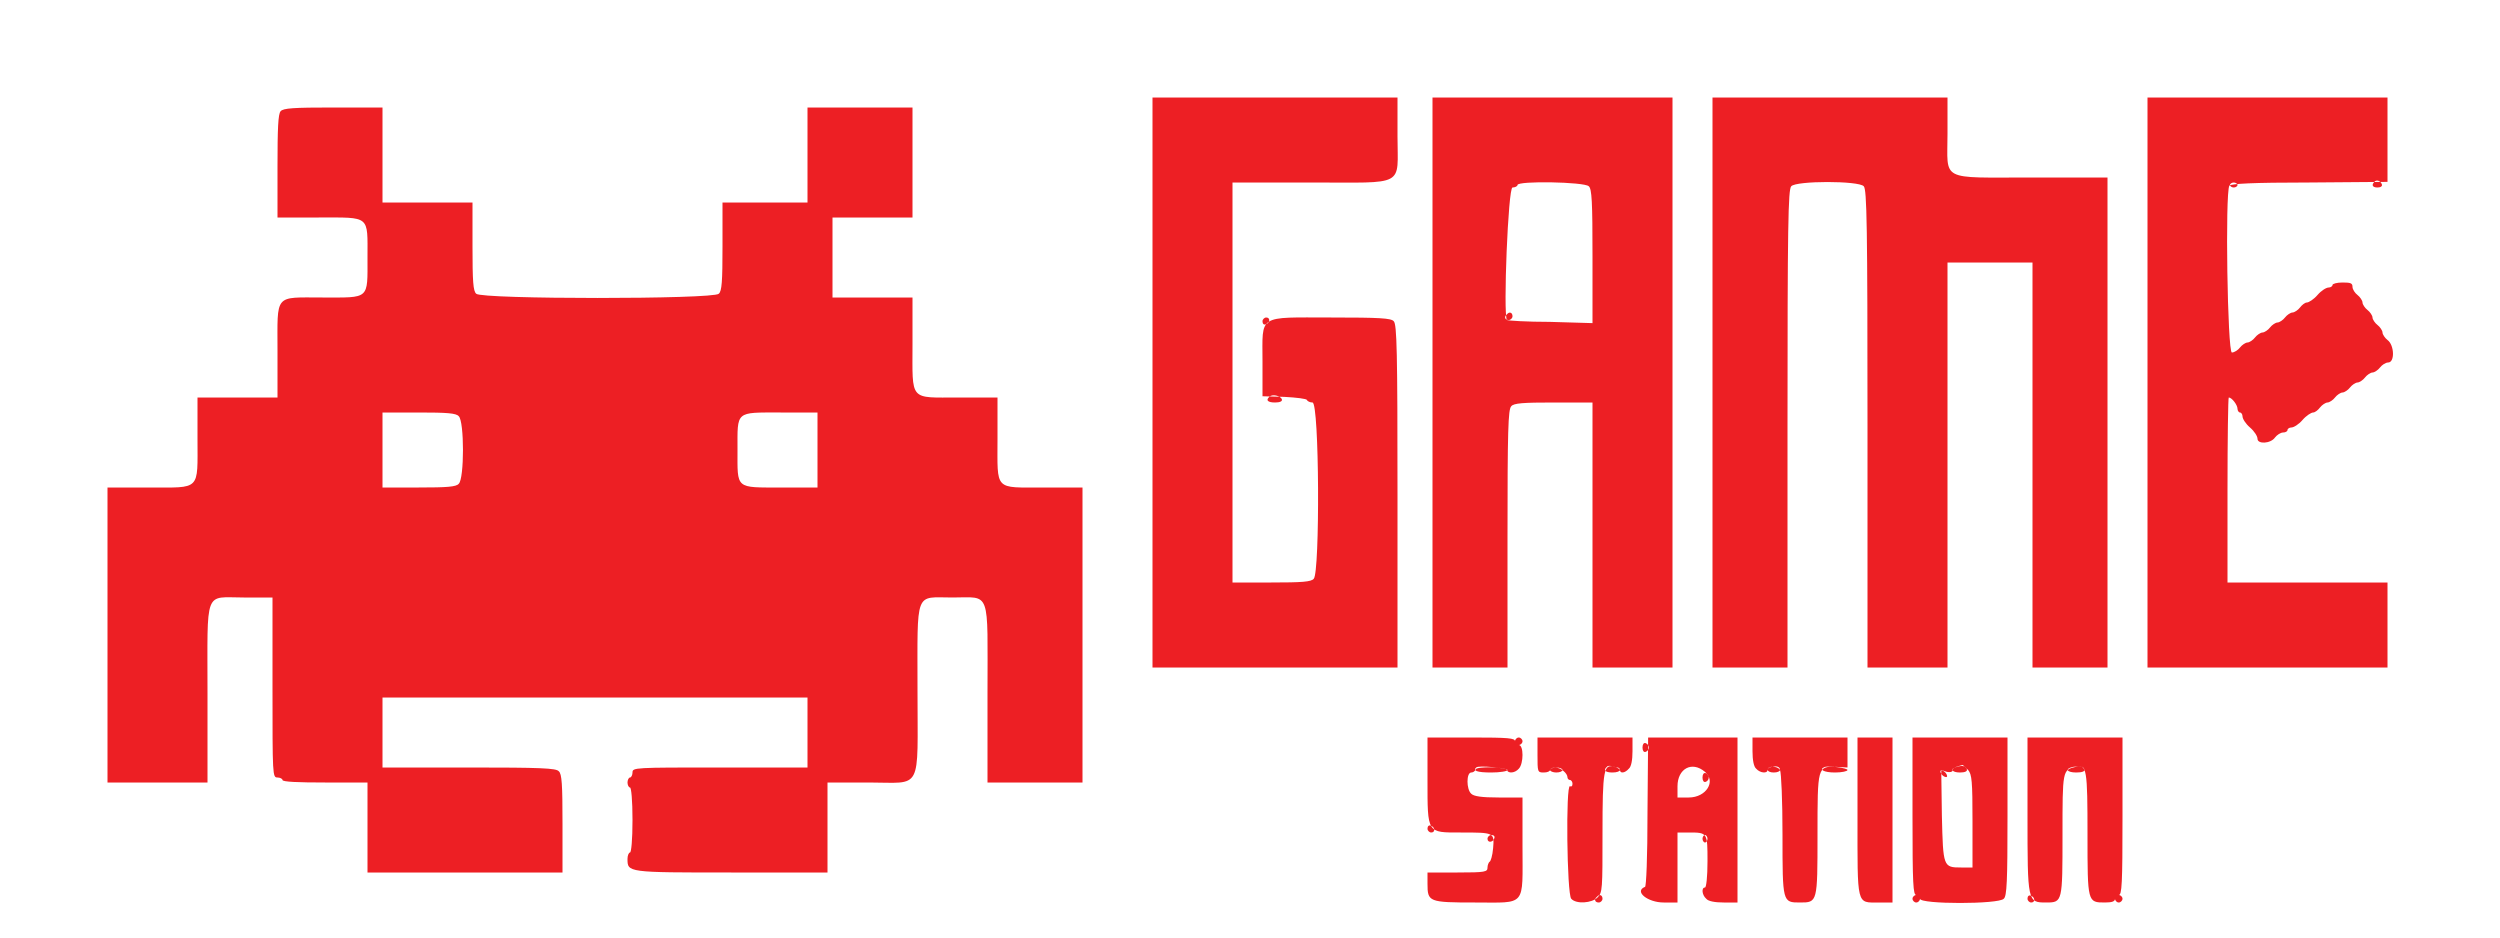 <svg xmlns="http://www.w3.org/2000/svg" version="1.1" width="400" height="150"><path d="M184.4 61.2L184.4 106.8 204 106.8 223.6 106.8 223.6 79.4C223.6 56.1 223.5 51.9 223 51.4 222.6 50.9 220.7 50.8 213 50.8 201.1 50.8 202 50.2 202 57.9L202 63.4 205.5 63.5C207.4 63.6 209.1 63.8 209.1 64 209.2 64.2 209.6 64.4 210 64.4 211.1 64.4 211.2 91.6 210.2 92.6 209.8 93.1 208.3 93.2 203.4 93.2L197.2 93.2 197.2 61.2 197.2 29.2 209.8 29.2C225.1 29.2 223.6 30 223.6 21.8L223.6 15.6 204 15.6 184.4 15.6 184.4 61.2M229.2 61.2L229.2 106.8 235.2 106.8 241.2 106.8 241.2 86.2C241.2 68.8 241.3 65.5 241.8 65 242.2 64.5 243.7 64.4 248.6 64.4L254.8 64.4 254.8 85.6 254.8 106.8 261.2 106.8 267.6 106.8 267.6 61.2 267.6 15.6 248.4 15.6 229.2 15.6 229.2 61.2M274 61.2L274 106.8 280 106.8 286 106.8 286 68.6C286 36 286.1 30.3 286.6 29.8 287.4 28.9 297.4 28.9 298.2 29.8 298.7 30.3 298.8 36 298.8 68.6L298.8 106.8 305.2 106.8 311.6 106.8 311.6 74.4 311.6 42 318.4 42 325.2 42 325.2 74.4 325.2 106.8 331.2 106.8 337.2 106.8 337.2 67.6 337.2 28.4 325 28.4C310.2 28.4 311.6 29.1 311.6 21.4L311.6 15.6 292.8 15.6 274 15.6 274 61.2M343.6 61.2L343.6 106.8 362.8 106.8 382 106.8 382 100 382 93.2 369.2 93.2 356.4 93.2 356.4 78.4C356.4 70.3 356.5 63.6 356.6 63.6 357.1 63.6 358 64.8 358 65.4 358 65.7 358.2 66 358.4 66 358.6 66 358.8 66.3 358.8 66.6 358.8 67 359.3 67.8 360 68.4 360.7 69 361.2 69.8 361.2 70.2 361.2 71.1 363.3 71 364 70 364.3 69.6 364.9 69.2 365.3 69.2 365.7 69.2 366 69 366 68.8 366 68.6 366.3 68.4 366.6 68.4 367 68.4 367.8 67.9 368.4 67.2 369 66.5 369.8 66 370.1 66 370.4 66 370.9 65.6 371.2 65.2 371.5 64.8 372.1 64.4 372.4 64.4 372.7 64.4 373.3 64 373.6 63.6 373.9 63.2 374.5 62.8 374.8 62.8 375.1 62.8 375.7 62.4 376 62 376.3 61.6 376.9 61.2 377.2 61.2 377.5 61.2 378.1 60.8 378.4 60.4 378.7 60 379.3 59.6 379.6 59.6 379.9 59.6 380.5 59.2 380.8 58.8 381.1 58.4 381.7 58 382.1 58 383.2 58 383.1 55.2 382 54.4 381.6 54.1 381.2 53.5 381.2 53.2 381.2 52.9 380.8 52.3 380.4 52 380 51.7 379.6 51.1 379.6 50.8 379.6 50.5 379.2 49.9 378.8 49.6 378.4 49.3 378 48.7 378 48.4 378 48.1 377.6 47.5 377.2 47.2 376.8 46.9 376.4 46.3 376.4 45.9 376.4 45.3 376.1 45.2 374.8 45.2 373.9 45.2 373.2 45.4 373.2 45.6 373.2 45.8 372.9 46 372.6 46 372.2 46 371.4 46.5 370.8 47.2 370.2 47.9 369.4 48.4 369.1 48.4 368.8 48.4 368.3 48.8 368 49.2 367.7 49.6 367.1 50 366.8 50 366.5 50 365.9 50.4 365.6 50.8 365.3 51.2 364.7 51.6 364.4 51.6 364.1 51.6 363.5 52 363.2 52.4 362.9 52.8 362.3 53.2 362 53.2 361.7 53.2 361.1 53.6 360.8 54 360.5 54.4 359.9 54.8 359.6 54.8 359.3 54.8 358.7 55.2 358.4 55.6 358.1 56 357.5 56.4 357.1 56.4 356.4 56.4 356 30.9 356.7 29.7 357 29.4 360.2 29.2 369.5 29.2L382 29.1 382 22.4 382 15.6 362.8 15.6 343.6 15.6 343.6 61.2M44.9 17.8C44.5 18.2 44.4 20.6 44.4 26.6L44.4 34.8 51 34.8C59.3 34.8 58.8 34.4 58.8 41.2 58.8 48 59.2 47.6 51.6 47.6 43.8 47.6 44.4 46.9 44.4 56.2L44.4 63.6 38 63.6 31.6 63.6 31.6 70.2C31.6 78.6 32.2 78 23.8 78L17.2 78 17.2 101.6 17.2 125.2 25.2 125.2 33.2 125.2 33.2 111C33.2 94 32.6 95.6 39 95.6L43.6 95.6 43.6 110C43.6 124.1 43.6 124.4 44.4 124.4 44.8 124.4 45.2 124.6 45.2 124.8 45.2 125.1 47.7 125.2 52 125.2L58.8 125.2 58.8 132.4 58.8 139.6 74.4 139.6 90 139.6 90 131.8C90 125.5 89.9 123.8 89.4 123.4 89 122.9 86.5 122.8 75 122.8L61.2 122.8 61.2 117.2 61.2 111.6 95.2 111.6 129.2 111.6 129.2 117.2 129.2 122.8 115.2 122.8C101.5 122.8 101.2 122.8 101.2 123.6 101.2 124 101 124.4 100.8 124.4 100.6 124.4 100.4 124.8 100.4 125.2 100.4 125.6 100.6 126 100.8 126 101 126 101.2 128 101.2 131.2 101.2 134.4 101 136.4 100.8 136.4 100.6 136.4 100.4 136.9 100.4 137.4 100.4 139.6 100.3 139.6 117 139.6L132.4 139.6 132.4 132.4 132.4 125.2 139 125.2C147.7 125.2 146.8 126.9 146.8 110.4 146.8 94.2 146.3 95.6 152.4 95.6 158.6 95.6 158 94.1 158 111L158 125.2 165.6 125.2 173.2 125.2 173.2 101.6 173.2 78 167 78C159 78 159.6 78.6 159.6 70.2L159.6 63.6 153.4 63.6C145.4 63.6 146 64.3 146 55L146 47.6 139.6 47.6 133.2 47.6 133.2 41.2 133.2 34.8 139.6 34.8 146 34.8 146 26 146 17.2 137.6 17.2 129.2 17.2 129.2 24.8 129.2 32.4 122.4 32.4 115.6 32.4 115.6 39.4C115.6 45 115.5 46.6 115 47 114.2 47.9 77 47.9 76.2 47 75.7 46.6 75.6 45 75.6 39.4L75.6 32.4 68.4 32.4 61.2 32.4 61.2 24.8 61.2 17.2 53.3 17.2C47 17.2 45.3 17.3 44.9 17.8M254.2 29.8C254.7 30.2 254.8 32.3 254.8 41L254.8 51.7 248 51.5C244.3 51.5 241.2 51.3 241.1 51.2 240.5 50.2 241.3 30 242 30 242.4 30 242.8 29.8 242.8 29.6 242.8 28.9 253.5 29.1 254.2 29.8M73.4 66.6C74.3 67.4 74.3 76.6 73.4 77.4 73 77.9 71.5 78 67 78L61.2 78 61.2 72 61.2 66 67 66C71.5 66 73 66.1 73.4 66.6M130.8 72L130.8 78 125 78C117.6 78 118 78.3 118 72 118 65.7 117.6 66 124.9 66L130.8 66 130.8 72M228.4 124.8C228.4 133.4 228.3 133.2 233.7 133.2 239.1 133.2 239.1 133.2 238.9 135.7 238.8 136.9 238.5 137.9 238.3 137.9 238.2 138 238 138.4 238 138.8 238 139.5 237.7 139.6 233.2 139.6L228.4 139.6 228.4 141.4C228.4 144.3 228.6 144.4 236 144.4 244.3 144.4 243.6 145.2 243.6 135.4L243.6 127.6 239.8 127.6C237 127.6 235.8 127.4 235.4 127 234.6 126.3 234.6 123.6 235.4 123.6 235.7 123.6 236 123.4 236.1 123.1 236.3 122.6 240.9 122.7 241.1 123.2 241.3 123.8 242.4 123.7 243 123 243.8 122.2 243.8 119.2 243 119.2 242.7 119.2 242.4 118.9 242.4 118.6 242.4 118.1 241.4 118 235.4 118L228.4 118 228.4 124.8M246 120.8C246 123.5 246 123.6 247 123.6 247.6 123.6 248 123.4 248 123.2 248 123 248.4 122.8 248.8 122.8 249.7 122.8 250.8 123.7 250.8 124.4 250.8 124.6 251 124.8 251.2 124.8 251.4 124.8 251.6 125.1 251.6 125.4 251.6 125.8 251.4 125.9 251.2 125.8 250.5 125.4 250.7 143.1 251.4 143.8 252.2 144.7 254.7 144.5 255.6 143.6 256.4 142.8 256.4 142.3 256.4 133.3 256.4 123.1 256.6 122.2 258.3 122.7 258.8 122.8 259.2 123.1 259.2 123.2 259.2 123.8 260 123.7 260.6 123 261 122.7 261.2 121.6 261.2 120.2L261.2 118 253.6 118 246 118 246 120.8M263.6 129.9C263.6 137.2 263.4 141.9 263.2 141.9 261.4 142.6 263.6 144.4 266.2 144.4L268.4 144.4 268.4 138.8 268.4 133.2 270.2 133.2C273.2 133.2 273.2 133.2 273.2 137.8 273.2 140.3 273 142 272.8 142 272.2 142 272.3 143.2 273 143.8 273.3 144.2 274.4 144.4 275.8 144.4L278 144.4 278 131.2 278 118 270.8 118 263.7 118 263.6 129.9M280.4 120.2C280.4 121.6 280.6 122.7 281 123 281.6 123.7 282.8 123.8 282.8 123.2 282.8 122.5 284.4 122.5 284.8 123.2 285 123.6 285.2 128 285.2 133.6 285.2 144.4 285.2 144.4 288 144.4 290.8 144.4 290.8 144.4 290.8 133.6 290.8 122.6 290.8 122.6 293.8 122.7L295.6 122.8 295.6 120.4 295.6 118 288 118 280.4 118 280.4 120.2M297.2 130.6C297.2 145.1 297 144.4 300.6 144.4L302.8 144.4 302.8 131.2 302.8 118 300 118 297.2 118 297.2 130.6M306 130.6C306 141.5 306.1 143.2 306.6 143.2 306.9 143.2 307.2 143.5 307.2 143.8 307.2 144.7 319.8 144.7 320.6 143.8 321.1 143.4 321.2 141 321.2 130.6L321.2 118 313.6 118 306 118 306 130.6M324.4 130.4C324.4 144.4 324.4 144.4 327.4 144.4 330 144.4 330 144.3 330 133.6 330 123.2 330 123.2 332.1 122.7 333.9 122.2 334 123.1 334 133.6 334 144.4 334 144.4 336.8 144.4 338 144.4 338.4 144.2 338.4 143.8 338.4 143.5 338.7 143.2 339 143.2 339.5 143.2 339.6 141.5 339.6 130.6L339.6 118 332 118 324.4 118 324.4 130.4M314.9 123.2C315.5 123.9 315.6 125 315.6 131.4L315.6 138.8 313.8 138.8C310.9 138.8 310.9 138.7 310.7 130.5L310.6 123.2 311.5 123.5C312 123.6 312.4 123.5 312.4 123.3 312.4 122.9 312.8 122.7 314 122.4 314.1 122.4 314.5 122.8 314.9 123.2M272.8 123.5C274.6 125 273 127.6 270.2 127.6L268.4 127.6 268.4 125.8C268.4 123 270.7 121.7 272.8 123.5M379.9 29.1C379.4 29.6 379.6 30 380.4 30 380.9 30 381.2 29.8 381.1 29.5 380.9 28.9 380.2 28.7 379.9 29.1M356.8 29.6C356.8 29.8 357.1 30 357.4 30 357.7 30 358 29.8 358 29.6 358 29.4 357.7 29.2 357.4 29.2 357.1 29.2 356.8 29.4 356.8 29.6M241.1 50.3C240.6 50.7 240.8 51.2 241.4 51.2 241.7 51.2 242 50.9 242 50.6 242 50 241.5 49.8 241.1 50.3M202 51.4C202 51.8 202.2 52 202.5 51.9 203.2 51.7 203.3 50.8 202.6 50.8 202.3 50.8 202 51.1 202 51.4M203.1 63.5C202.5 64 202.8 64.4 204 64.4 204.8 64.4 205.2 64.2 205.1 63.9 204.9 63.3 203.5 63 203.1 63.5M242.4 118.6C242.4 118.9 242.7 119.2 243 119.2 243.3 119.2 243.6 118.9 243.6 118.6 243.6 118.3 243.3 118 243 118 242.7 118 242.4 118.3 242.4 118.6M262.8 119.6C262.8 120.1 263 120.4 263.3 120.3 263.6 120.2 263.8 119.9 263.8 119.6 263.8 119.3 263.6 119 263.3 118.9 263 118.8 262.8 119.1 262.8 119.6M236.2 122.8C235.6 123.3 236.3 123.6 238.6 123.6 240 123.6 241.2 123.4 241.2 123.2 241.2 122.9 236.5 122.4 236.2 122.8M257.1 122.7C256.5 123.2 256.8 123.6 258 123.6 258.7 123.6 259.2 123.4 259.2 123.2 259.2 123 259 122.8 258.8 122.8 258.6 122.8 258.2 122.7 257.9 122.6 257.6 122.5 257.2 122.5 257.1 122.7M283.5 122.7C282.4 122.9 282.7 123.6 283.8 123.6 284.4 123.6 284.8 123.4 284.8 123.2 284.8 122.7 284.3 122.5 283.5 122.7M292 122.7C290.9 123.1 291.8 123.6 293.6 123.6 294.7 123.6 295.6 123.4 295.6 123.2 295.6 122.9 292.8 122.5 292 122.7M313.1 122.7C311.9 123 312.3 123.6 313.6 123.6 314.4 123.6 314.8 123.4 314.7 123.1 314.5 122.6 314.1 122.4 313.1 122.7M331.7 122.7C330.3 123 330.7 123.6 332.2 123.6 333.2 123.6 333.6 123.4 333.5 123.1 333.3 122.6 332.9 122.5 331.7 122.7M248 123.2C248 123.4 248.5 123.6 249 123.6 249.6 123.6 250 123.4 250 123.2 250 123 249.6 122.8 249 122.8 248.5 122.8 248 123 248 123.2M310.5 123.6C310.6 123.9 310.9 124.2 311.2 124.3 311.5 124.4 311.6 124.3 311.5 124 311.4 123.7 311.1 123.4 310.8 123.3 310.5 123.2 310.4 123.3 310.5 123.6M272.4 124.4C272.4 124.9 272.6 125.2 272.9 125.1 273.2 125 273.4 124.7 273.4 124.4 273.4 124.1 273.2 123.8 272.9 123.7 272.6 123.6 272.4 123.9 272.4 124.4M228.4 132.6C228.4 132.9 228.7 133.2 229 133.2 229.7 133.2 229.6 132.3 228.9 132.1 228.6 132 228.4 132.2 228.4 132.6M238 134.2C238 134.9 238.9 134.8 239.1 134.1 239.2 133.8 239 133.6 238.6 133.6 238.3 133.6 238 133.9 238 134.2M272.4 134.2C272.4 134.5 272.6 134.8 272.8 134.8 273 134.8 273.2 134.5 273.2 134.2 273.2 133.9 273 133.6 272.8 133.6 272.6 133.6 272.4 133.9 272.4 134.2M255.5 143.5C255 143.9 255.2 144.4 255.8 144.4 256.1 144.4 256.4 144.1 256.4 143.8 256.4 143.2 255.9 143 255.5 143.5M306 143.8C306 144.1 306.3 144.4 306.6 144.4 306.9 144.4 307.2 144.1 307.2 143.8 307.2 143.5 306.9 143.2 306.6 143.2 306.3 143.2 306 143.5 306 143.8M324.4 143.8C324.4 144.1 324.7 144.4 325 144.4 325.7 144.4 325.6 143.5 324.9 143.3 324.6 143.2 324.4 143.4 324.4 143.8M338.4 143.8C338.4 144.1 338.7 144.4 339 144.4 339.3 144.4 339.6 144.1 339.6 143.8 339.6 143.5 339.3 143.2 339 143.2 338.7 143.2 338.4 143.5 338.4 143.8" stroke="none" fill="#ed1f24" fill-rule="evenodd"/></svg>